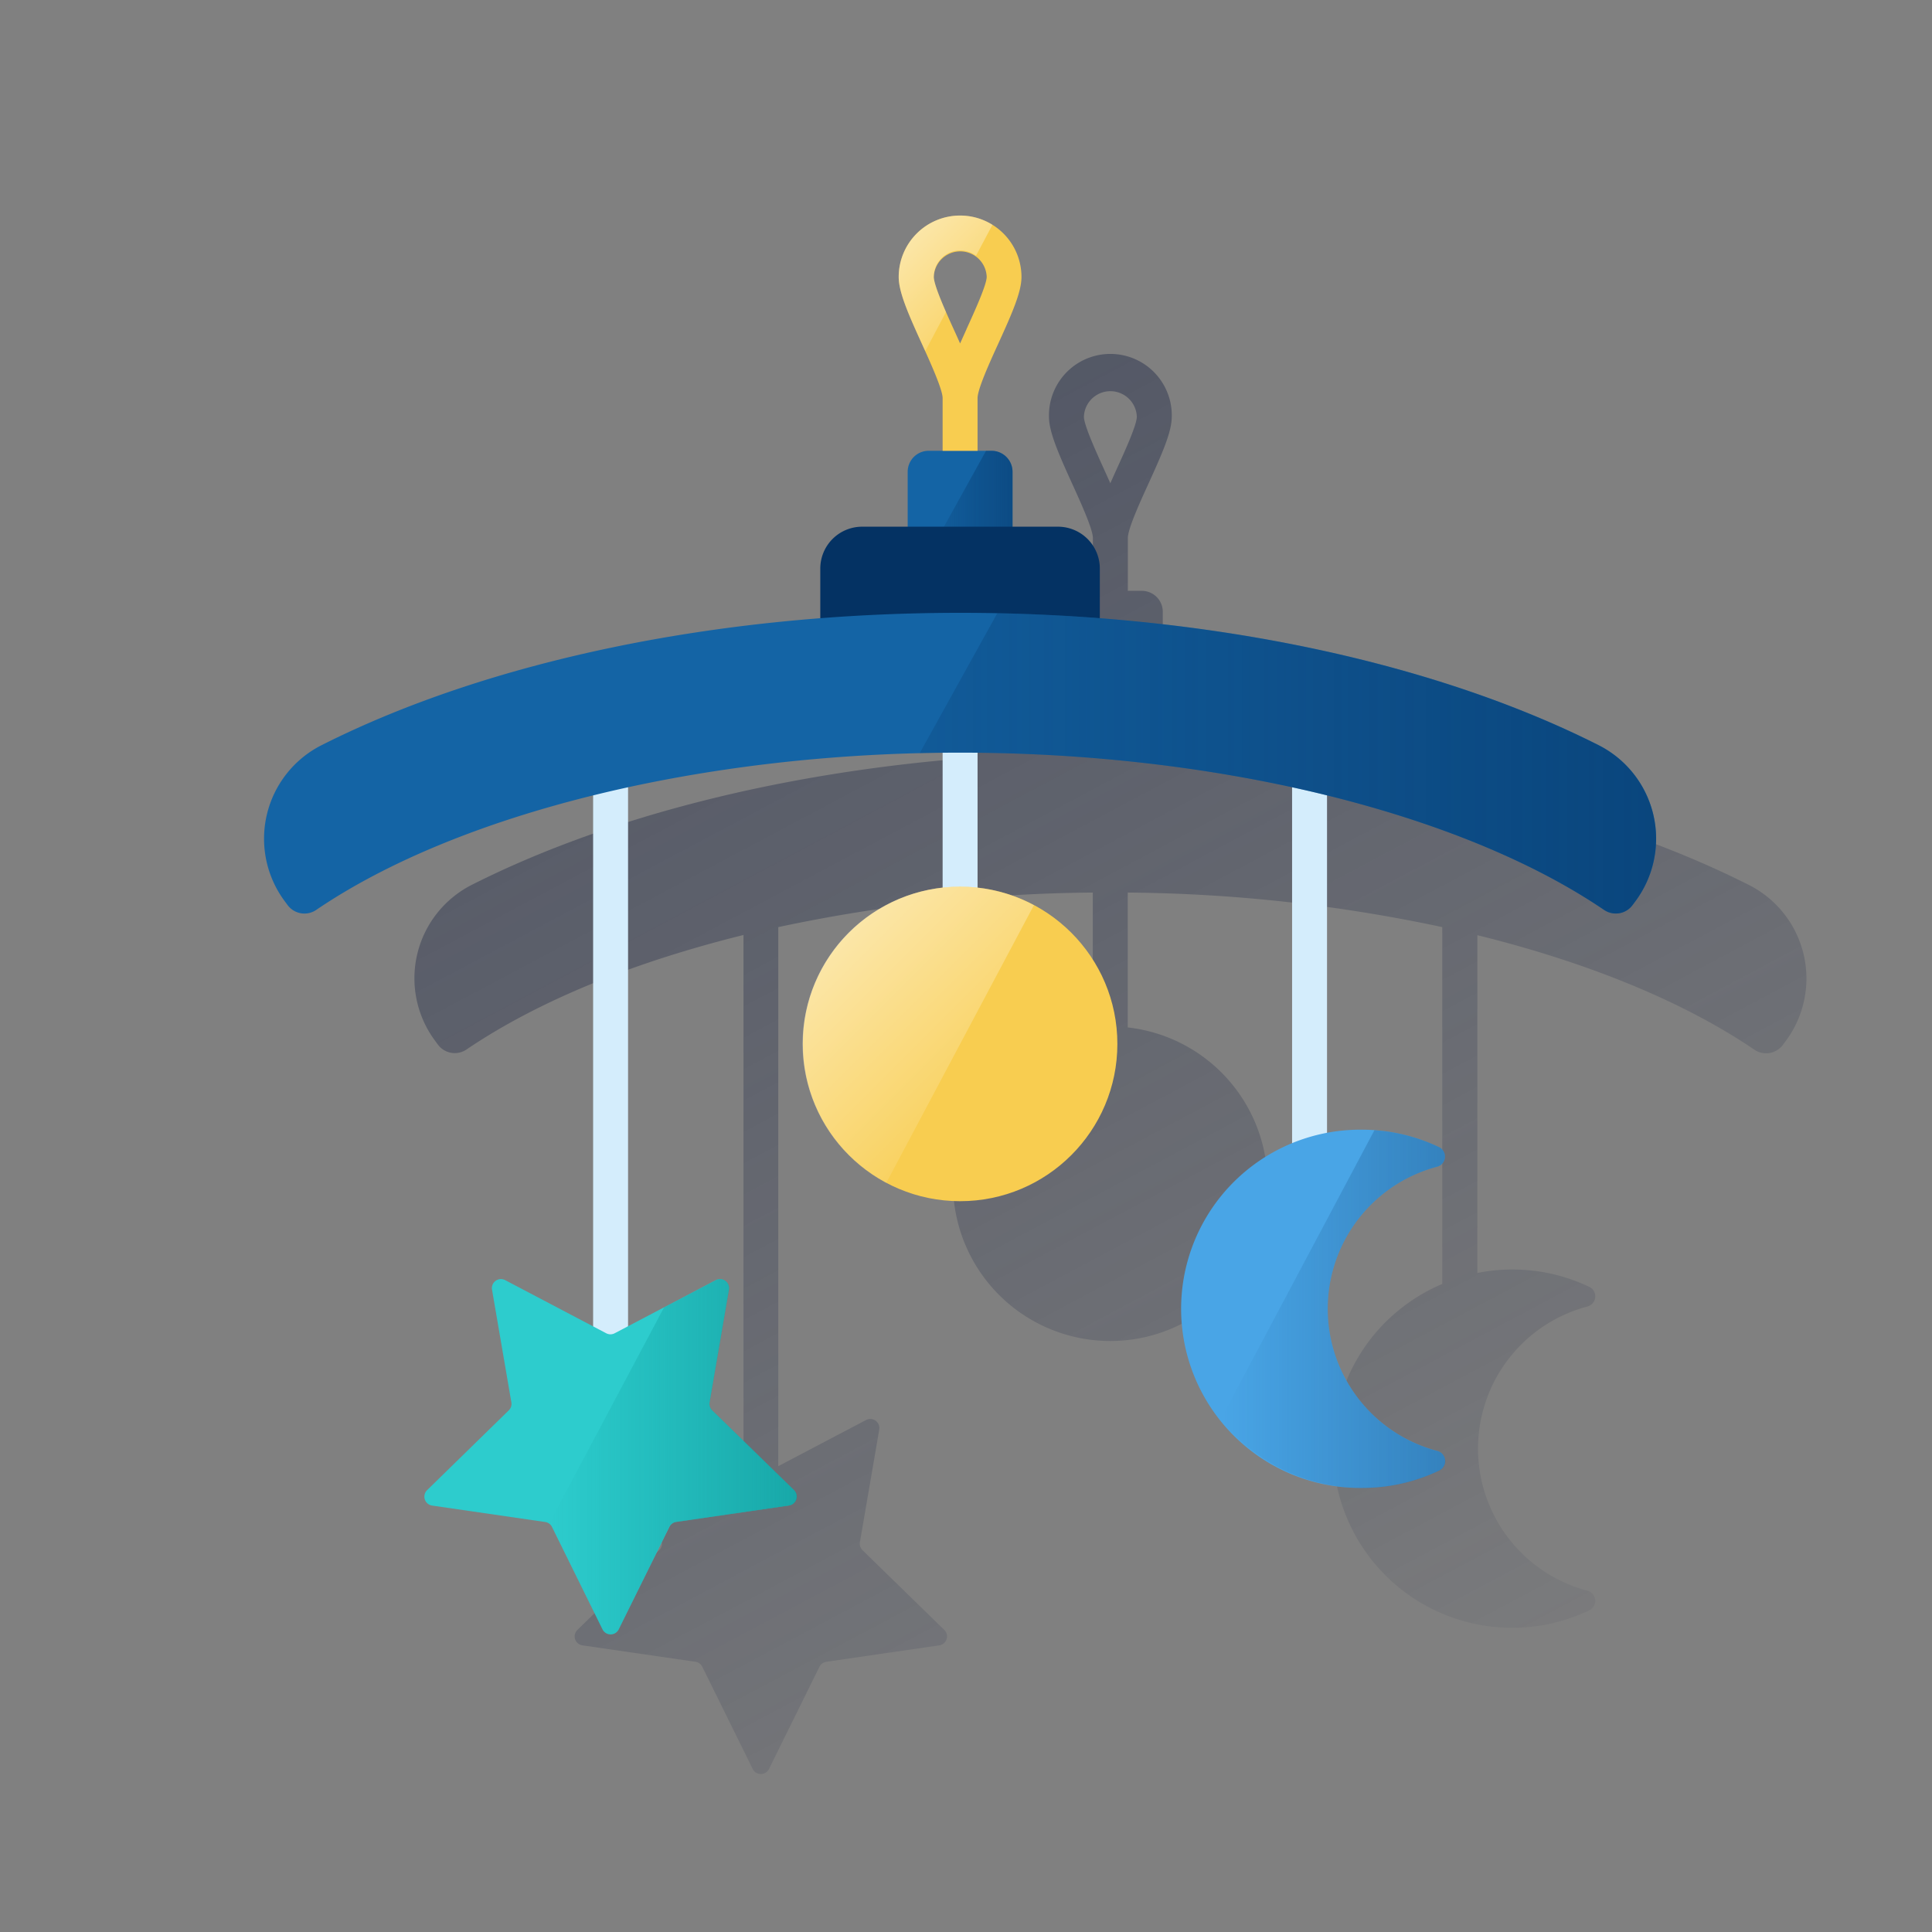 <svg xmlns="http://www.w3.org/2000/svg" xmlns:xlink="http://www.w3.org/1999/xlink" viewBox="0 0 600 600"><rect x="0" y="0" width="600" height="600" fill="#808080" stroke="none"/><defs><style>.cls-1{fill:none;}.cls-2{fill:url(#Degradado_sin_nombre_390);}.cls-3{fill:#1464a5;}.cls-4{fill:url(#Degradado_sin_nombre_146);}.cls-5{fill:#d4edfc;}.cls-6{fill:#f8cd50;}.cls-7{fill:#043263;}.cls-8{fill:#2dcccd;}.cls-9{fill:#49a5e6;}.cls-10{fill:url(#Degradado_sin_nombre_145);}.cls-11{fill:url(#Degradado_sin_nombre_122);}.cls-12{fill:url(#Degradado_sin_nombre_144);}.cls-13{fill:url(#Degradado_sin_nombre_134);}.cls-14{fill:url(#Degradado_sin_nombre_133);}</style><linearGradient id="Degradado_sin_nombre_390" x1="211.09" y1="103.94" x2="468.48" y2="588.02" gradientUnits="userSpaceOnUse"><stop offset="0" stop-color="#1c2645" stop-opacity="0.5"/><stop offset="1" stop-color="#1c2645" stop-opacity="0"/></linearGradient><linearGradient id="Degradado_sin_nombre_146" x1="314.45" y1="175.65" x2="281.89" y2="175.65" gradientUnits="userSpaceOnUse"><stop offset="0.01" stop-color="#043263" stop-opacity="0.5"/><stop offset="1" stop-color="#043263" stop-opacity="0"/></linearGradient><linearGradient id="Degradado_sin_nombre_145" x1="514.33" y1="237.08" x2="285.63" y2="237.08" gradientUnits="userSpaceOnUse"><stop offset="0.01" stop-color="#043263" stop-opacity="0.6"/><stop offset="0.99" stop-color="#043263" stop-opacity="0.2"/></linearGradient><linearGradient id="Degradado_sin_nombre_122" x1="282.77" y1="74.45" x2="302.33" y2="94.01" gradientUnits="userSpaceOnUse"><stop offset="0" stop-color="#fff" stop-opacity="0.5"/><stop offset="1" stop-color="#fff" stop-opacity="0.2"/></linearGradient><linearGradient id="Degradado_sin_nombre_144" x1="262.88" y1="290.42" x2="307.51" y2="335.05" gradientUnits="userSpaceOnUse"><stop offset="0" stop-color="#fff" stop-opacity="0.5"/><stop offset="1" stop-color="#fff" stop-opacity="0.1"/></linearGradient><linearGradient id="Degradado_sin_nombre_134" x1="247.46" y1="452.41" x2="170.55" y2="452.41" gradientUnits="userSpaceOnUse"><stop offset="0" stop-color="#028484" stop-opacity="0.5"/><stop offset="1" stop-color="#028484" stop-opacity="0"/></linearGradient><linearGradient id="Degradado_sin_nombre_133" x1="448.76" y1="406.54" x2="379.15" y2="406.54" gradientUnits="userSpaceOnUse"><stop offset="0.01" stop-color="#043263" stop-opacity="0.3"/><stop offset="0.99" stop-color="#043263" stop-opacity="0"/></linearGradient></defs><title>11</title><g id="Cuadrados_Blancos" data-name="Cuadrados Blancos"><rect class="cls-1" width="600" height="600"/><rect class="cls-1" width="600" height="600"/></g><g id="Capa_121" data-name="Capa 121"><path class="cls-2" d="M543.13,274.83c-41.62-21-95.87-34.83-154.88-39.41V220a13,13,0,0,0-13-13H361.11V190a6.5,6.5,0,0,0-6.51-6.51h-4.34V167.07c0-2.8,3.72-11,6.44-16.94,4.48-9.84,7.2-16.14,7.2-20.71a19.07,19.07,0,1,0-38.13,0c0,4.59,2.74,11,7.25,20.9,2.55,5.6,6.39,14.06,6.39,16.75v16.37h-4.34a6.51,6.51,0,0,0-6.52,6.51v17h-14.1a13,13,0,0,0-13,13v15.41c-59,4.58-113.26,18.4-154.88,39.41a32.55,32.55,0,0,0-11.46,48.44l.89,1.2a6.5,6.5,0,0,0,8.85,1.54c22.09-15,51.89-27.15,86.05-35.58V455.35L203.61,441a2.81,2.81,0,0,0-4.08,3l6,34.95a2.79,2.79,0,0,1-.81,2.48l-25.39,24.75a2.81,2.81,0,0,0,1.56,4.8l35.09,5.1a2.8,2.8,0,0,1,2.12,1.54l15.69,31.8a2.81,2.81,0,0,0,5,0l15.7-31.8a2.81,2.81,0,0,1,2.11-1.54l35.09-5.1a2.81,2.81,0,0,0,1.56-4.8l-25.39-24.75a2.79,2.79,0,0,1-.81-2.48l6-34.95a2.82,2.82,0,0,0-4.08-3l-27.27,14.34V287.92a486.32,486.32,0,0,1,97.68-10.73v41.89a48.84,48.84,0,1,0,10.85,0V277.19a486.32,486.32,0,0,1,97.68,10.73V398.74a55.58,55.58,0,0,0,21.71,106.77,55.39,55.39,0,0,0,24-5.43,3.26,3.26,0,0,0-.68-6.08,45.65,45.65,0,0,1,0-88.24,3.26,3.26,0,0,0,.67-6.09,55.35,55.35,0,0,0-23.6-5.41,54.48,54.48,0,0,0-11.2,1.08V290.43c34.16,8.43,64,20.57,86.05,35.58a6.5,6.5,0,0,0,8.85-1.54l.89-1.2A32.55,32.55,0,0,0,543.13,274.83ZM336.62,129.42a8.22,8.22,0,0,1,16.43,0c0,2.55-3.75,10.77-6.23,16.21q-1.06,2.35-2,4.45l-1.91-4.25C340.41,140.32,336.62,132,336.62,129.42Z"/><path class="cls-3" d="M314.45,211.28H281.89V146.54A6.51,6.51,0,0,1,288.4,140h19.53a6.52,6.52,0,0,1,6.52,6.52Z"/><path class="cls-4" d="M307.93,140h-1.71l-24.33,43.9v27.36h32.56V146.54A6.52,6.52,0,0,0,307.93,140Z"/><rect class="cls-5" x="292.74" y="232.39" width="10.85" height="74.37"/><rect class="cls-5" x="184.2" y="232.39" width="10.85" height="223.06"/><rect class="cls-5" x="401.27" y="232.39" width="10.85" height="125.38"/><path class="cls-6" d="M298.17,66.94A19.08,19.08,0,0,0,279.1,86c0,4.59,2.74,11,7.26,20.91,2.54,5.6,6.38,14.06,6.38,16.74V140h10.85V123.65c0-2.79,3.72-11,6.44-16.94,4.48-9.83,7.2-16.13,7.2-20.71A19.08,19.08,0,0,0,298.17,66.94Zm2,35.28q-1.06,2.34-2,4.44c-.6-1.34-1.23-2.75-1.91-4.24C293.74,96.91,290,88.58,290,86a8.22,8.22,0,0,1,16.43,0C306.38,88.55,302.63,96.78,300.15,102.22Z"/><path class="cls-7" d="M267.78,163.57h60.78a13,13,0,0,1,13,13v19.54a0,0,0,0,1,0,0H254.75a0,0,0,0,1,0,0V176.59A13,13,0,0,1,267.78,163.57Z"/><path class="cls-3" d="M89.3,281.06l-.89-1.2a32.55,32.55,0,0,1,11.46-48.44c51.66-26.08,122.76-41.1,198.3-41.1s146.63,15,198.29,41.1a32.55,32.55,0,0,1,11.46,48.44l-.89,1.2a6.48,6.48,0,0,1-8.85,1.53c-44.5-30.24-120.29-48.85-200-48.85s-155.52,18.61-200,48.86A6.5,6.5,0,0,1,89.3,281.06Z"/><path class="cls-8" d="M187.11,506l-15.69-31.8a2.79,2.79,0,0,0-2.12-1.53l-35.09-5.1a2.81,2.81,0,0,1-1.56-4.8L158,438a2.79,2.79,0,0,0,.81-2.49l-6-34.95a2.81,2.81,0,0,1,4.08-3l31.38,16.5a2.82,2.82,0,0,0,2.62,0l31.39-16.5a2.81,2.81,0,0,1,4.08,3l-6,34.95a2.85,2.85,0,0,0,.81,2.49l25.39,24.75a2.81,2.81,0,0,1-1.56,4.8L210,472.65a2.79,2.79,0,0,0-2.11,1.53L192.15,506A2.81,2.81,0,0,1,187.11,506Z"/><circle class="cls-6" cx="298.17" cy="324.2" r="48.84"/><path class="cls-9" d="M412.34,406.47a45.65,45.65,0,0,1,33.92-44.12,3.26,3.26,0,0,0,.67-6.09,55.35,55.35,0,0,0-23.6-5.42A55.63,55.63,0,1,0,423,462.09a55.32,55.32,0,0,0,24-5.43,3.25,3.25,0,0,0-.69-6.07A45.66,45.66,0,0,1,412.34,406.47Z"/><path class="cls-10" d="M309.71,190.45,285.63,233.9q6.24-.15,12.54-.16c79.72,0,155.51,18.61,200,48.85a6.48,6.48,0,0,0,8.85-1.53l.89-1.2a32.55,32.55,0,0,0-11.46-48.44c-49-24.74-115.54-39.52-186.75-41"/><path class="cls-11" d="M290,86a8.2,8.2,0,0,1,13.11-6.58l5.11-9.61a18.87,18.87,0,0,0-10-2.87A19.08,19.08,0,0,0,279.1,86c0,4.59,2.74,11,7.26,20.91.3.67.62,1.38,1,2.12l6.44-12.13C291.8,92.41,290,87.8,290,86Z"/><path class="cls-12" d="M298.17,275.36a48.84,48.84,0,0,0-22.93,92l45.86-86.25A48.69,48.69,0,0,0,298.17,275.36Z"/><path class="cls-13" d="M246.61,462.75,221.22,438a2.85,2.85,0,0,1-.81-2.49l6-34.95a2.81,2.81,0,0,0-4.08-3l-16.11,8.47-35.67,67.08a3,3,0,0,1,.87,1L187.11,506a2.81,2.81,0,0,0,5,0l15.7-31.8a2.79,2.79,0,0,1,2.11-1.53l35.09-5.1A2.81,2.81,0,0,0,246.61,462.75Z"/><path class="cls-14" d="M446.27,450.59a45.65,45.65,0,0,1,0-88.24,3.26,3.26,0,0,0,.67-6.09A55.45,55.45,0,0,0,426.84,351l-47.69,89.71a55.61,55.61,0,0,0,67.81,16A3.25,3.25,0,0,0,446.27,450.59Z"/></g></svg>